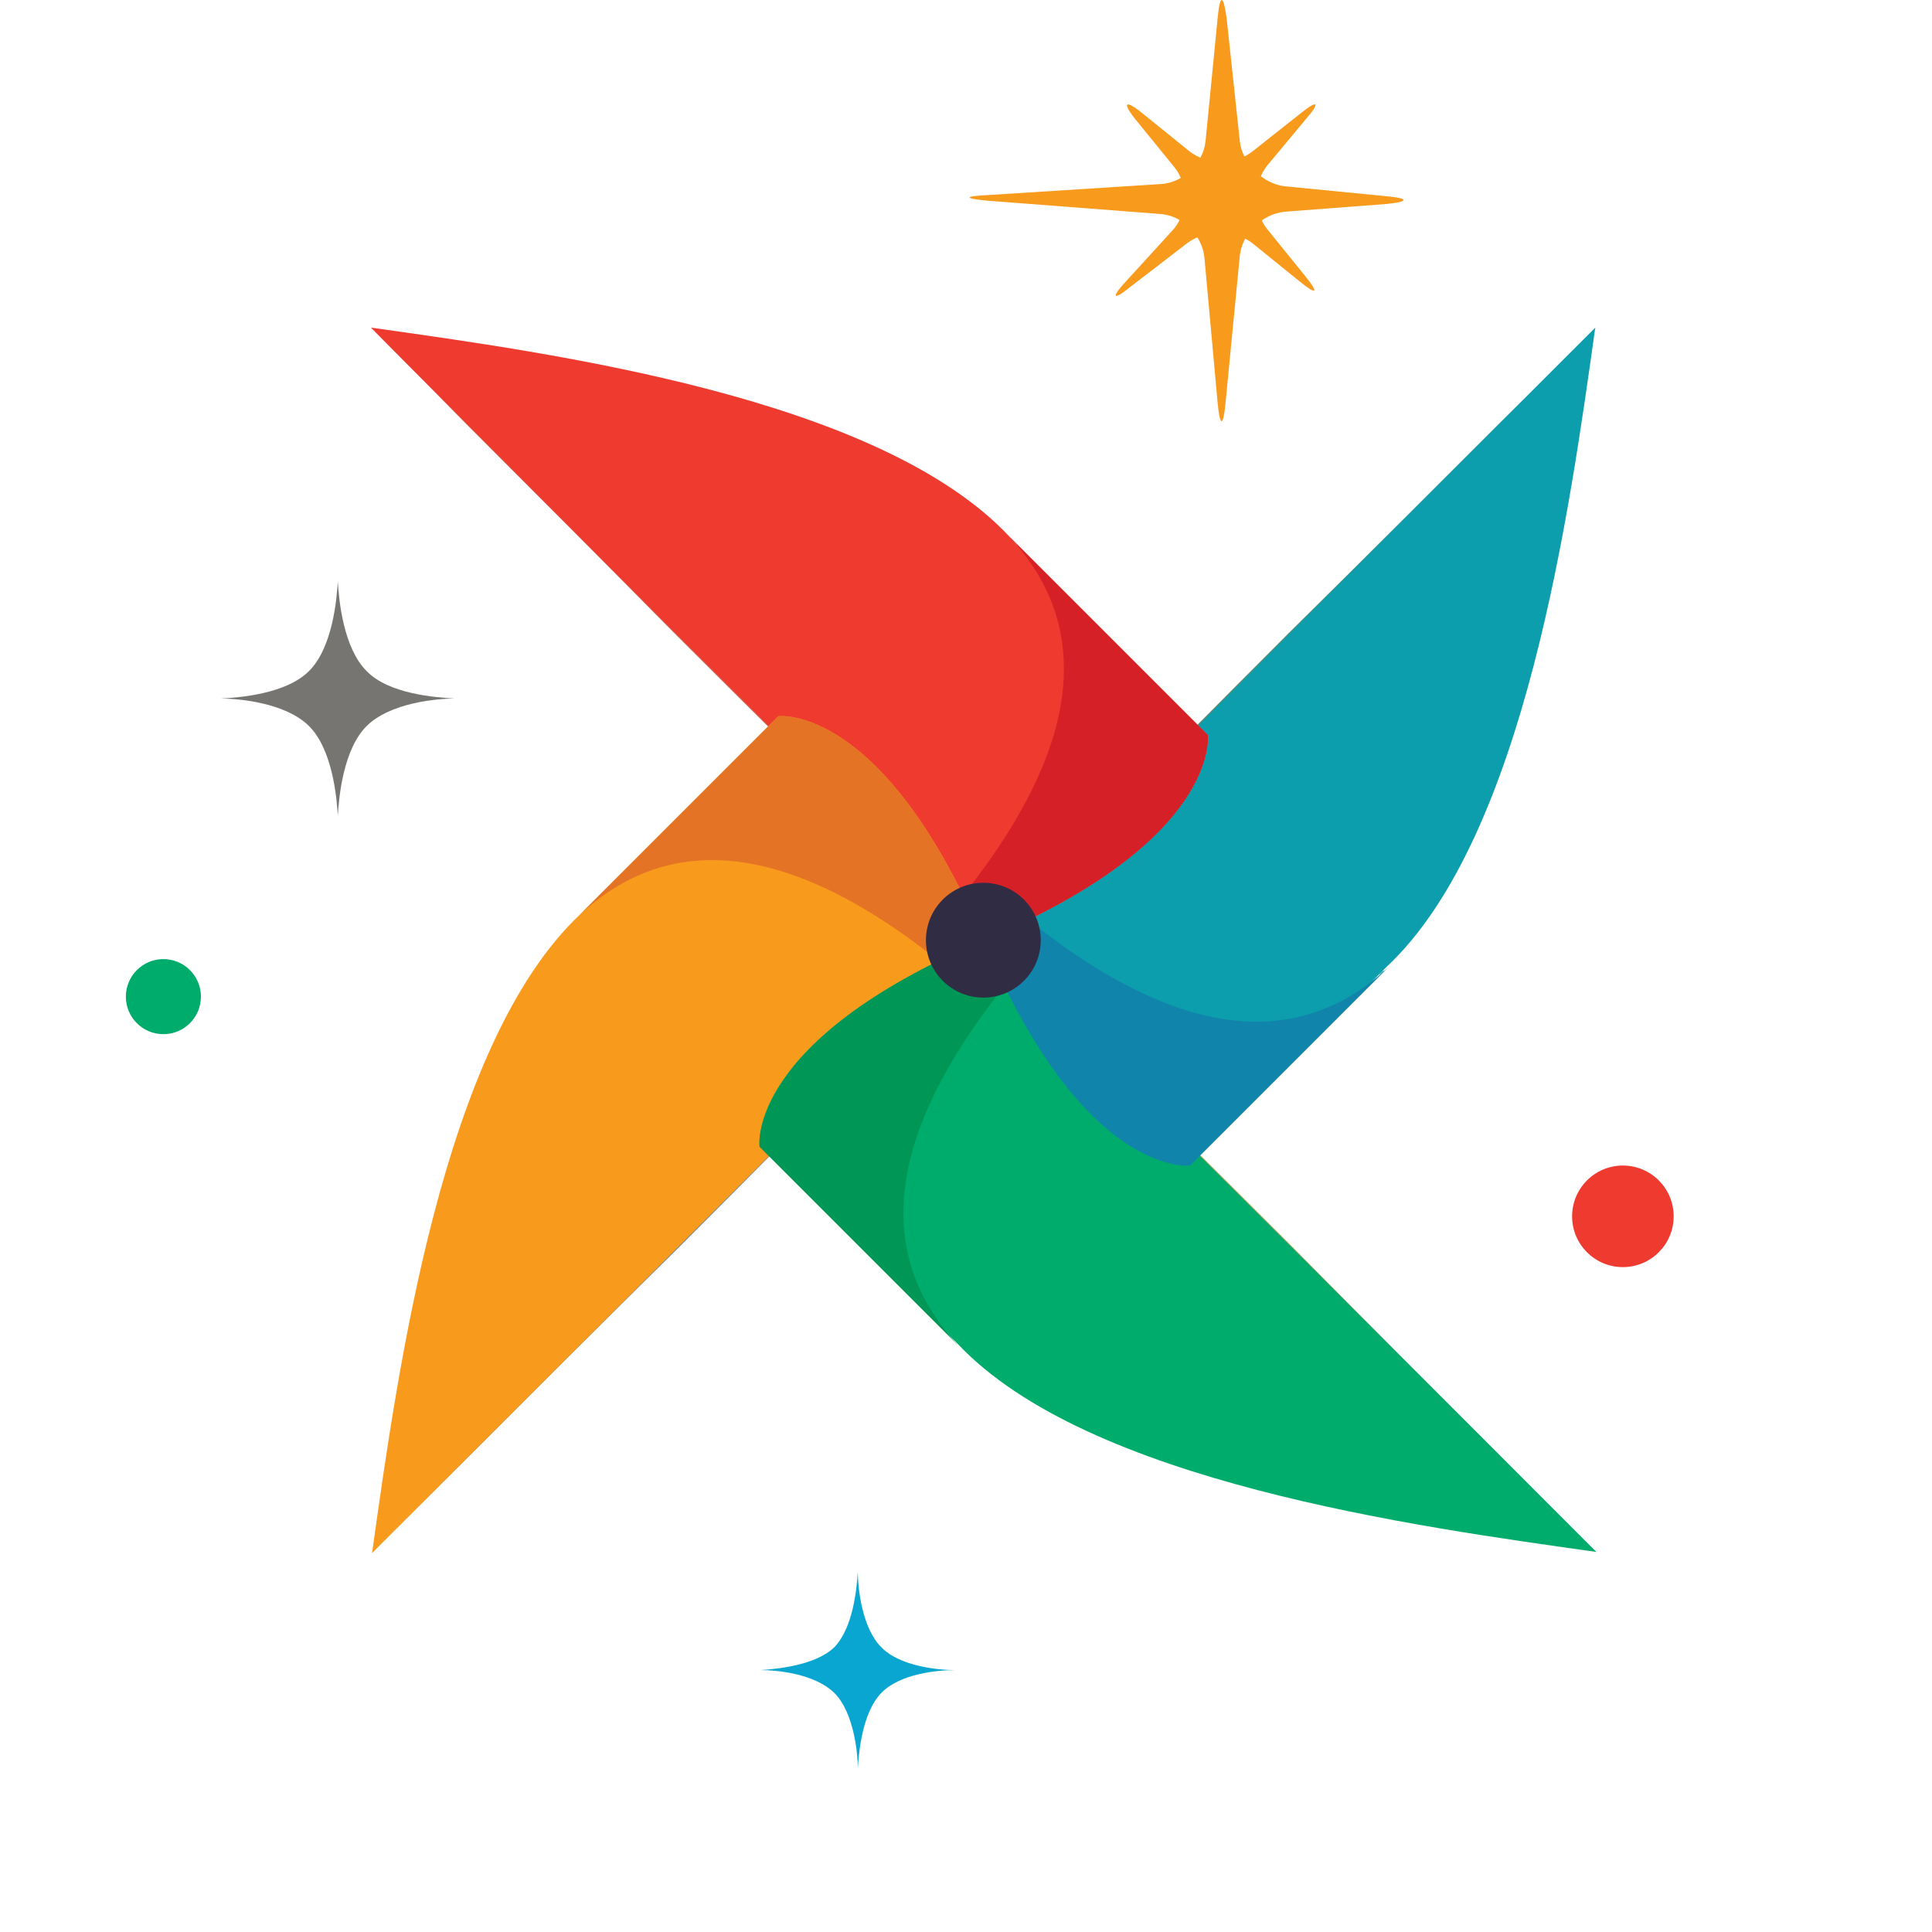 <svg xmlns="http://www.w3.org/2000/svg" width="175" height="175"><g fill="none"><g transform="translate(32.9 28.975)"><path d="M.7.7s3.5 3.4 8.7 8.6c5.2 5.2 12.2 12.1 19.1 19 6.9 7 13.8 13.9 19 19.1 5.2 5.2 8.6 8.7 8.6 8.7s-3.5-3.4-8.7-8.6c-5.2-5.2-12.2-12.1-19.1-19-6.9-7-13.8-13.9-19-19.1C4.2 4.2.7.7.7.7z" fill="#ca6d54"/><path d="M.7 111.7s3.5-3.5 8.6-8.7c5.2-5.2 12.1-12.2 19-19.1 7-6.9 13.9-13.8 19.1-19 5.2-5.2 8.7-8.6 8.7-8.6s-3.4 3.5-8.6 8.7c-5.2 5.2-12.1 12.2-19 19.1-7 6.9-13.9 13.8-19.1 19-5.2 5.2-8.7 8.6-8.7 8.6z" fill="#5e86a0"/><path d="M111.7 111.7s-3.5-3.4-8.7-8.6c-5.2-5.2-12.2-12.1-19.1-19-6.9-7-13.8-13.9-19-19.1-5.2-5.2-8.6-8.7-8.6-8.7s3.5 3.4 8.7 8.6c5.2 5.2 12.2 12.1 19.1 19 6.9 7 13.8 13.9 19 19.1 5.2 5.3 8.6 8.7 8.6 8.7z" fill="#aba35a"/><path d="M111.7.7s-3.4 3.5-8.6 8.7c-5.2 5.2-12.1 12.2-19 19.1-7 6.9-13.9 13.8-19.1 19-5.2 5.2-8.7 8.6-8.7 8.6s3.4-3.5 8.6-8.7c5.2-5.2 12.1-12.2 19-19.1 7-6.9 13.9-13.8 19.1-19 5.2-5.1 8.7-8.6 8.7-8.6z" fill="#5d8b70"/><path d="M59.1 53.4l-2.9 2.8c9.1 21.5 18.6 20.3 18.6 20.3l17.9-17.9C105.3 46.8 109.3 17 111.6.7L85.3 27 59.1 53.4zm32.9 6c.2-.2.4-.3.5-.5-.2.1-.4.3-.5.5z" fill="#0d9ead"/><path d="M53.4 53.4l2.8 2.8c21.5-9.1 20.3-18.6 20.3-18.6L58.6 19.7C46.8 7 17 3 .7.7L27 27.1l26.4 26.3zm5.9-32.9c-.2-.2-.3-.4-.5-.5.2.1.4.3.5.5z" fill="#ef3a2f"/><path d="M76.5 37.6l-18-18c7.1 7.6 7.6 18.4-5.2 33.8l2.8 2.8c21.6-9 20.4-18.6 20.4-18.6z" fill="#d62027"/><path d="M53.4 59.1l2.8-2.9c-9.1-21.5-18.6-20.3-18.6-20.3L19.7 53.8C7.1 65.6 3.1 95.4.8 111.7l26.3-26.3 26.3-26.3zm-32.9-6c-.2.2-.4.3-.5.5.1-.2.3-.3.5-.5z" fill="#f89a1c"/><path d="M37.6 35.9l-18 18c7.6-7.1 18.4-7.6 33.8 5.2l2.8-2.9c-9.1-21.5-18.6-20.3-18.6-20.3z" fill="#e47325"/><path d="M59.1 59.1l-2.9-2.9c-21.5 9.1-20.3 18.6-20.3 18.6l17.9 17.9c11.8 12.6 41.6 16.6 57.9 18.9L85.4 85.3 59.1 59.1zm-6 32.9c.2.2.3.4.5.5-.2-.1-.3-.3-.5-.5z" fill="#00ac6b"/><path d="M35.9 74.9l18 18c-7.1-7.6-7.6-18.4 5.2-33.8l-2.9-2.9c-21.5 9.1-20.3 18.7-20.3 18.7z" fill="#009656"/><path d="M74.9 76.6l18-18c-7.6 7.1-18.4 7.6-33.8-5.2l-2.9 2.8c9.1 21.6 18.7 20.4 18.7 20.4z" fill="#1084aa"/><circle transform="rotate(-45 56.171 56.187)" cx="56.171" cy="56.187" r="5.2" fill="#302c43"/></g><g transform="translate(10.9 -.025)"><g fill="#f89a1c"><path d="M96.8 13.7c1.6 1.3 4.2 1.3 5.8 0l4.3-3.4c1.6-1.3 1.8-1 .5.5l-3.5 4.2c-1.3 1.6-1.3 4.2 0 5.8l3.4 4.2c1.3 1.6 1.1 1.8-.5.5l-4.2-3.4c-1.6-1.3-4.2-1.3-5.9-.1l-5.2 4c-1.6 1.3-1.8 1-.4-.5l4.2-4.6c1.4-1.5 1.5-4.1.2-5.7L92 10.9c-1.3-1.6-1-1.9.6-.6l4.2 3.4z"/><path d="M94.2 16.7c2.1-.1 3.9-1.9 4.1-3.9l1.1-11.2c.2-2.1.5-2.1.8 0l1.2 11.2c.2 2 2.1 3.9 4.1 4.1l9.2.9c2.1.2 2 .5 0 .7l-9.2.7c-2.1.2-3.9 2-4.1 4l-1.3 13.4c-.2 2.1-.5 2.1-.7 0l-1.2-13.2c-.2-2.1-2-3.9-4.1-4l-15.6-1.2c-2.1-.2-2.1-.4 0-.5l15.7-1z"/></g><path d="M30.3 63.3s0-.1 0 0c-1.7-.1-6-.4-8-2.5-2.1-2.1-2.5-6.4-2.6-8.1-.1 1.7-.5 6-2.6 8.1-2.1 2.1-6.3 2.4-8 2.5 1.7 0 5.9.4 8 2.5 2.1 2.1 2.5 6.4 2.6 8.1.1-1.7.5-6 2.6-8.1 2.1-2.1 6.3-2.5 8-2.5.1 0 0 0 0 0" fill="#777572"/><path d="M75.6 151.3c-1.4 0-5-.3-6.7-2.1-1.7-1.7-2.1-5.3-2.1-6.8-.1 1.5-.4 5-2.1 6.8-1.7 1.7-5.3 2-6.7 2.1 1.4 0 4.9.3 6.7 2.1 1.7 1.7 2.1 5.3 2.1 6.8.1-1.5.4-5 2.1-6.8 1.7-1.8 5.2-2.1 6.7-2.1" fill="#08a6d1"/><circle cx="136.1" cy="110.2" r="4.6" fill="#ef3a2f"/><circle cx="3.9" cy="90.3" r="3.4" fill="#00ac6b"/></g></g></svg>
